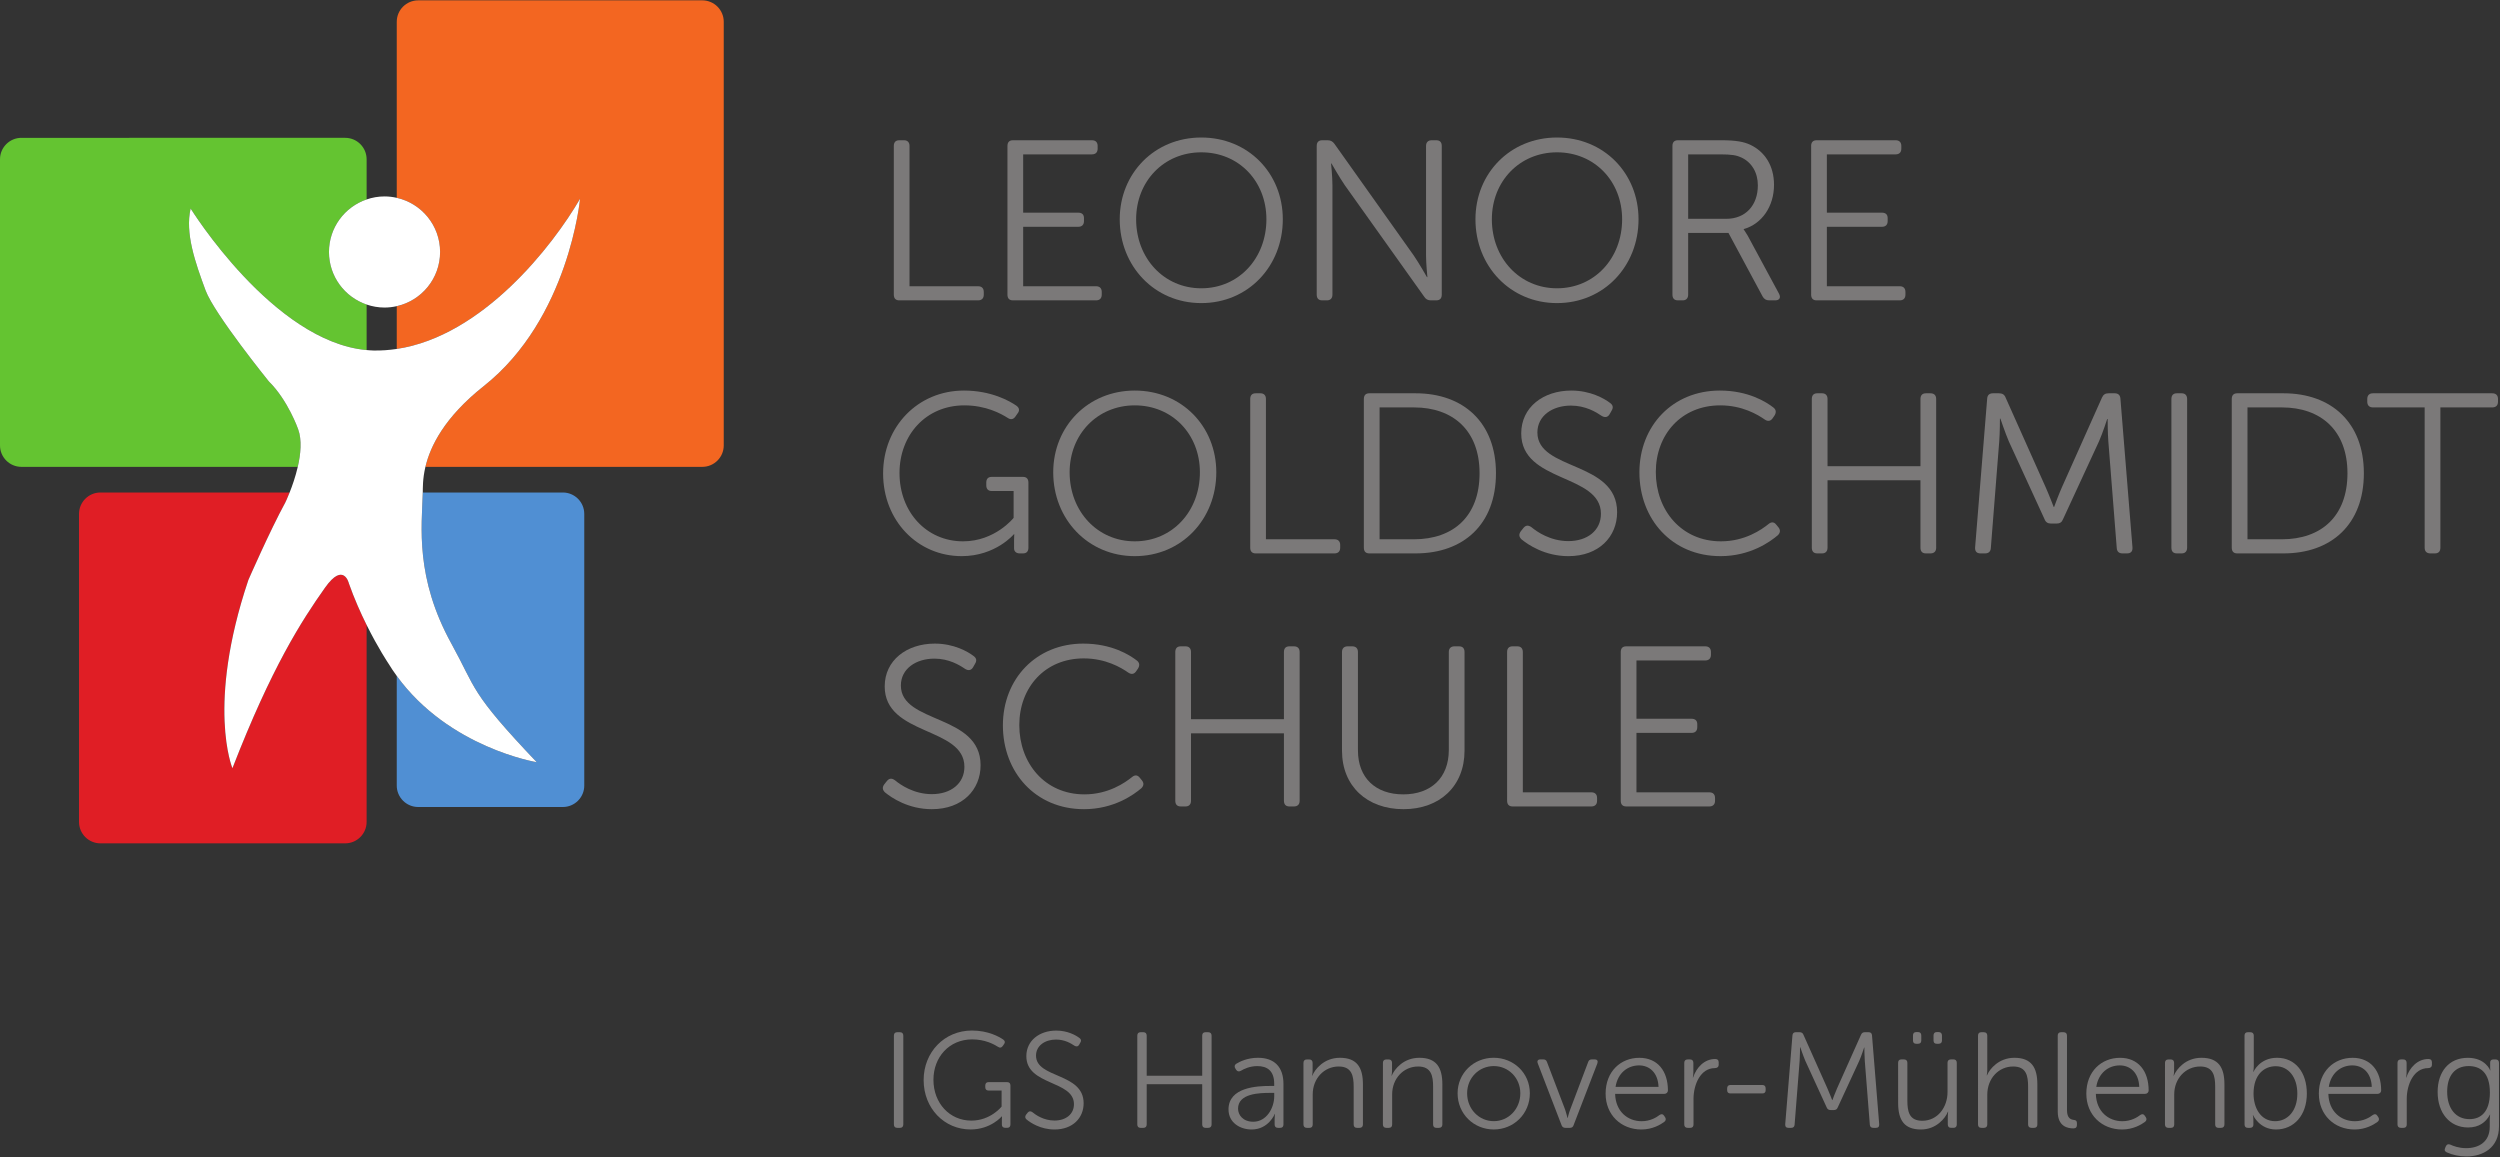 <?xml version="1.0" encoding="UTF-8" standalone="no"?>
<svg
   xmlns:dc="http://purl.org/dc/elements/1.1/"
   xmlns:cc="http://creativecommons.org/ns#"
   xmlns:rdf="http://www.w3.org/1999/02/22-rdf-syntax-ns#"
   xmlns:svg="http://www.w3.org/2000/svg"
   xmlns="http://www.w3.org/2000/svg"
   id="svg3810"
   version="1.1"
   viewBox="0 0 116.005 53.696"
   height="53.696mm"
   width="116.005mm">
  <rect x="0" y="0" width="116.005" height="53.696" fill="#333333" stroke="none"/>
  <defs
     id="defs3804" />
  <g
     transform="translate(-36.492,-71.336)"
     id="layer1">
    <g
       id="g3953"
       transform="matrix(0.247,0,0,-0.247,36.492,110.469)">
      <g
         id="g3955"
         transform="scale(0.1)">
        <path
           d="m 1679.14,1310.16 c 0,6.85 3.42,10.7 10.26,10.7 h 8.99 c 6.41,0 10.27,-3.85 10.27,-10.7 v -263.57 h 128.79 c 6.84,0 10.69,-3.85 10.69,-10.69 v -5.13 c 0,-6.85 -3.85,-10.7 -10.69,-10.7 H 1689.4 c -6.84,0 -10.26,3.85 -10.26,10.7 v 279.39"
           style="fill:#7b7979;fill-opacity:1;fill-rule:nonzero;stroke:none"
           id="path3957" />
        <path
           d="m 1892.62,1310.16 c 0,6.85 3.42,10.7 10.27,10.7 h 148.47 c 6.85,0 10.7,-3.85 10.7,-10.7 v -5.13 c 0,-6.85 -3.85,-10.7 -10.7,-10.7 H 1922.14 V 1184.8 h 103.54 c 6.86,0 10.7,-3.42 10.7,-10.27 v -5.56 c 0,-6.85 -3.84,-10.7 -10.7,-10.7 h -103.54 v -111.68 h 136.93 c 6.83,0 10.69,-3.85 10.69,-10.69 v -5.13 c 0,-6.85 -3.86,-10.7 -10.69,-10.7 h -156.18 c -6.85,0 -10.27,3.85 -10.27,10.7 v 279.39"
           style="fill:#7b7979;fill-opacity:1;fill-rule:nonzero;stroke:none"
           id="path3959" />
        <path
           d="m 2256.73,1042.74 c 70.59,0 122.37,56.49 122.37,129.65 0,71.46 -51.78,125.79 -122.37,125.79 -70.18,0 -122.37,-54.33 -122.37,-125.79 0,-73.16 52.19,-129.65 122.37,-129.65 z m 0,283.26 c 88.14,0 153.18,-67.18 153.18,-153.61 0,-88.14 -65.04,-157.46 -153.18,-157.46 -87.72,0 -153.18,69.32 -153.18,157.46 0,86.43 65.46,153.61 153.18,153.61"
           style="fill:#7b7979;fill-opacity:1;fill-rule:nonzero;stroke:none"
           id="path3961" />
        <path
           d="m 2473.62,1310.16 c 0,6.85 3.43,10.7 10.27,10.7 h 10.28 c 5.55,0 9.41,-2.14 12.83,-6.84 l 148.9,-209.66 c 10.27,-14.98 24.81,-40.65 24.81,-40.65 h 0.86 c 0,0 -2.57,24.82 -2.57,40.65 v 205.8 c 0,6.85 3.85,10.7 10.7,10.7 h 8.56 c 6.84,0 10.27,-3.85 10.27,-10.7 v -279.39 c 0,-6.85 -3.43,-10.7 -10.27,-10.7 h -10.28 c -5.55,0 -9.41,2.14 -12.4,6.84 l -149.33,209.66 c -10.27,14.98 -24.81,40.65 -24.81,40.65 h -0.86 c 0,0 2.57,-24.81 2.57,-40.65 v -205.8 c 0,-6.85 -3.85,-10.7 -10.27,-10.7 h -8.99 c -6.84,0 -10.27,3.85 -10.27,10.7 v 279.39"
           style="fill:#7b7979;fill-opacity:1;fill-rule:nonzero;stroke:none"
           id="path3963" />
        <path
           d="m 2925,1042.74 c 70.59,0 122.37,56.49 122.37,129.65 0,71.46 -51.78,125.79 -122.37,125.79 -70.17,0 -122.37,-54.33 -122.37,-125.79 0,-73.16 52.2,-129.65 122.37,-129.65 z m 0,283.26 c 88.14,0 153.18,-67.18 153.18,-153.61 0,-88.14 -65.04,-157.46 -153.18,-157.46 -87.72,0 -153.18,69.32 -153.18,157.46 0,86.43 65.46,153.61 153.18,153.61"
           style="fill:#7b7979;fill-opacity:1;fill-rule:nonzero;stroke:none"
           id="path3965" />
        <path
           d="m 3242.87,1173.25 c 36.37,0 59.47,25.24 59.47,62.89 0,23.96 -11.54,43.65 -31.66,52.63 -8.55,3.85 -17.54,5.56 -39.37,5.56 h -59.89 v -121.08 z m -100.98,136.91 c 0,6.85 3.43,10.7 10.27,10.7 h 81.29 c 28.26,0 42.8,-2.99 54.78,-8.56 26.95,-12.83 44.49,-38.93 44.49,-75.3 0,-40.65 -23.1,-73.59 -56.9,-83.01 v -0.85 c 0,0 2.98,-3.85 7.7,-11.98 l 58.62,-108.68 c 3.85,-7.28 0.85,-12.41 -7.28,-12.41 h -11.12 c -5.99,0 -9.85,2.57 -12.41,7.27 l -64.19,119.38 h -75.72 v -115.95 c 0,-6.85 -3.85,-10.7 -10.27,-10.7 h -8.99 c -6.84,0 -10.27,3.85 -10.27,10.7 v 279.39"
           style="fill:#7b7979;fill-opacity:1;fill-rule:nonzero;stroke:none"
           id="path3967" />
        <path
           d="m 3402.45,1310.16 c 0,6.85 3.42,10.7 10.27,10.7 h 148.47 c 6.84,0 10.69,-3.85 10.69,-10.7 v -5.13 c 0,-6.85 -3.85,-10.7 -10.69,-10.7 H 3431.98 V 1184.8 h 103.53 c 6.85,0 10.7,-3.42 10.7,-10.27 v -5.56 c 0,-6.85 -3.85,-10.7 -10.7,-10.7 h -103.53 v -111.68 h 136.91 c 6.85,0 10.7,-3.85 10.7,-10.69 v -5.13 c 0,-6.85 -3.85,-10.7 -10.7,-10.7 h -156.17 c -6.85,0 -10.27,3.85 -10.27,10.7 v 279.39"
           style="fill:#7b7979;fill-opacity:1;fill-rule:nonzero;stroke:none"
           id="path3969" />
        <path
           d="m 1810.91,850.617 c 51.35,0 86.01,-19.679 98.84,-28.664 5.57,-4.277 6,-9.414 1.71,-14.547 l -3.85,-5.562 c -3.84,-5.567 -8.98,-6.418 -14.54,-2.574 -12.84,8.136 -41.07,23.535 -81.3,23.535 -72.73,0 -121.94,-56.047 -121.94,-127.078 0,-73.586 50.92,-128.356 119.38,-128.356 60.33,0 94.99,44.067 94.99,44.067 v 50.488 h -41.08 c -6.84,0 -10.27,3.855 -10.27,10.699 v 5.133 c 0,6.844 3.43,10.699 10.27,10.699 h 58.61 c 6.85,0 10.27,-3.855 10.27,-10.699 V 555.379 c 0,-6.84 -3.42,-10.688 -10.27,-10.688 h -5.98 c -6.85,0 -10.7,3.848 -10.7,9.418 v 15.403 c 0,5.566 0.43,11.117 0.43,11.117 h -0.86 c 0,0 -34.23,-41.078 -97.98,-41.078 -82.58,0 -147.62,66.332 -147.62,155.324 0,87.711 65.04,155.742 151.89,155.742"
           style="fill:#7b7979;fill-opacity:1;fill-rule:nonzero;stroke:none"
           id="path3971" />
        <path
           d="m 2131.78,567.371 c 70.6,0 122.38,56.481 122.38,129.645 0,71.453 -51.78,125.789 -122.38,125.789 -70.17,0 -122.36,-54.336 -122.36,-125.789 0,-73.164 52.19,-129.645 122.36,-129.645 z m 0,283.246 c 88.15,0 153.19,-67.176 153.19,-153.601 0,-88.141 -65.04,-157.465 -153.19,-157.465 -87.71,0 -153.17,69.324 -153.17,157.465 0,86.425 65.46,153.601 153.17,153.601"
           style="fill:#7b7979;fill-opacity:1;fill-rule:nonzero;stroke:none"
           id="path3973" />
        <path
           d="m 2348.69,834.789 c 0,6.844 3.43,10.699 10.28,10.699 h 8.98 c 6.42,0 10.27,-3.855 10.27,-10.699 v -263.57 h 128.79 c 6.84,0 10.69,-3.848 10.69,-10.699 v -5.141 c 0,-6.84 -3.85,-10.688 -10.69,-10.688 h -148.04 c -6.85,0 -10.28,3.848 -10.28,10.688 v 279.41"
           style="fill:#7b7979;fill-opacity:1;fill-rule:nonzero;stroke:none"
           id="path3975" />
        <path
           d="m 2656.31,571.219 c 74.02,0 123.24,43.219 123.24,124.082 0,80.015 -49.64,123.652 -123.24,123.652 h -64.6 V 571.219 Z m -94.14,263.57 c 0,6.844 3.43,10.699 10.29,10.699 h 86.84 c 90.29,0 151.05,-55.203 151.05,-150.187 0,-95.84 -60.76,-150.61 -151.05,-150.61 h -86.84 c -6.86,0 -10.29,3.848 -10.29,10.688 v 279.41"
           style="fill:#7b7979;fill-opacity:1;fill-rule:nonzero;stroke:none"
           id="path3977" />
        <path
           d="m 2856.95,586.195 5.14,6.414 c 4.27,5.137 8.97,5.575 14.98,1.286 10.26,-8.555 35.5,-26.094 69.3,-26.094 35.94,0 61.18,20.101 61.18,51.34 0,75.734 -149.74,57.761 -149.74,151.039 0,49.203 41.5,80.437 94.13,80.437 35.94,0 62.04,-14.969 73.15,-23.527 5.15,-3.856 6,-8.563 2.58,-14.125 l -3.85,-6.848 c -3.85,-6.41 -9.41,-6.41 -14.98,-2.992 -10.7,7.273 -30.38,19.258 -57.76,19.258 -34.23,0 -62.9,-18.828 -62.9,-50.496 0,-72.309 149.76,-53.051 149.76,-149.746 0,-46.211 -34.23,-82.59 -91.57,-82.59 -44.07,0 -75.73,21.398 -88.14,31.668 -4.28,4.281 -5.56,8.98 -1.28,14.976"
           style="fill:#7b7979;fill-opacity:1;fill-rule:nonzero;stroke:none"
           id="path3979" />
        <path
           d="m 3230.89,850.617 c 53.48,0 87.28,-21.39 100.97,-32.09 5.14,-4.277 5.14,-9.414 1.72,-14.972 l -3.86,-5.563 c -3.84,-5.133 -8.98,-5.566 -14.55,-1.715 -12.83,8.985 -41.92,26.528 -83.43,26.528 -73.17,0 -121.08,-54.766 -121.08,-125.364 0,-71.453 47.91,-130.07 122.36,-130.07 44.93,0 76.17,21.82 89.43,32.516 5.13,4.289 10.26,4.289 14.55,-1.282 l 3.86,-4.71 c 4.27,-5.125 3.84,-10.266 -0.86,-14.973 -14.12,-11.981 -51.35,-39.371 -107.83,-39.371 -91.57,0 -152.32,69.75 -152.32,157.465 0,87.285 62.47,153.601 151.04,153.601"
           style="fill:#7b7979;fill-opacity:1;fill-rule:nonzero;stroke:none"
           id="path3981" />
        <path
           d="m 3403.71,834.789 c 0,6.844 3.43,10.699 10.28,10.699 h 8.98 c 6.42,0 10.27,-3.855 10.27,-10.699 V 708.566 h 174.57 v 126.223 c 0,6.844 3.43,10.699 10.27,10.699 h 8.55 c 6.85,0 10.7,-3.855 10.7,-10.699 v -279.41 c 0,-6.84 -3.85,-10.688 -10.7,-10.688 h -8.55 c -6.84,0 -10.27,3.848 -10.27,10.688 V 682.035 H 3433.24 V 555.379 c 0,-6.84 -3.85,-10.688 -10.27,-10.688 h -8.98 c -6.85,0 -10.28,3.848 -10.28,10.688 v 279.41"
           style="fill:#7b7979;fill-opacity:1;fill-rule:nonzero;stroke:none"
           id="path3983" />
        <path
           d="m 3733.16,835.648 c 0.42,6.411 4.28,9.84 10.69,9.84 h 11.56 c 6.41,0 10.26,-2.57 12.4,-8.136 l 75.31,-168.579 c 6.84,-15.402 14.97,-36.793 14.97,-36.793 h 0.86 c 0,0 7.7,21.391 14.54,36.793 l 75.31,168.579 c 2.56,5.566 5.99,8.136 12.41,8.136 h 11.55 c 6.42,0 10.26,-3.429 10.7,-9.84 l 22.67,-279.828 c 0.43,-7.281 -2.99,-11.129 -10.26,-11.129 h -8.57 c -6.41,0 -10.26,3.43 -10.69,9.84 l -15.83,200.672 c -1.28,16.262 -1.28,41.93 -1.28,41.93 h -0.86 c 0,0 -8.57,-26.524 -15.4,-41.93 l -67.61,-146.328 c -2.14,-5.566 -5.99,-8.129 -11.98,-8.129 h -10.26 c -6.42,0 -10.27,2.563 -12.41,8.129 l -67.18,146.328 c -6.42,14.977 -15.83,42.789 -15.83,42.789 h -0.85 c 0,0 0,-26.527 -1.29,-42.789 L 3740,554.531 c -0.42,-6.41 -4.28,-9.84 -10.7,-9.84 h -8.56 c -7.28,0 -10.69,3.848 -10.27,11.129 l 22.69,279.828"
           style="fill:#7b7979;fill-opacity:1;fill-rule:nonzero;stroke:none"
           id="path3985" />
        <path
           d="m 4079.25,834.789 c 0,6.844 3.43,10.699 10.29,10.699 h 8.97 c 6.43,0 10.28,-3.855 10.28,-10.699 v -279.41 c 0,-6.84 -3.85,-10.688 -10.28,-10.688 h -8.97 c -6.86,0 -10.29,3.848 -10.29,10.688 v 279.41"
           style="fill:#7b7979;fill-opacity:1;fill-rule:nonzero;stroke:none"
           id="path3987" />
        <path
           d="m 4286.77,571.219 c 74.02,0 123.23,43.219 123.23,124.082 0,80.015 -49.64,123.652 -123.23,123.652 h -64.61 V 571.219 Z m -94.14,263.57 c 0,6.844 3.43,10.699 10.28,10.699 h 86.85 c 90.29,0 151.04,-55.203 151.04,-150.187 0,-95.84 -60.75,-150.61 -151.04,-150.61 h -86.85 c -6.85,0 -10.28,3.848 -10.28,10.688 v 279.41"
           style="fill:#7b7979;fill-opacity:1;fill-rule:nonzero;stroke:none"
           id="path3989" />
        <path
           d="m 4555.02,818.953 h -97.12 c -6.85,0 -10.71,3.852 -10.71,10.699 v 5.137 c 0,6.844 3.86,10.699 10.71,10.699 h 224.2 c 6.85,0 10.7,-3.855 10.7,-10.699 v -5.137 c 0,-6.847 -3.85,-10.699 -10.7,-10.699 h -97.55 V 555.379 c 0,-6.84 -3.42,-10.688 -10.28,-10.688 h -8.55 c -6.85,0 -10.7,3.848 -10.7,10.688 v 263.574"
           style="fill:#7b7979;fill-opacity:1;fill-rule:nonzero;stroke:none"
           id="path3991" />
        <path
           d="m 1661.16,110.82 5.14,6.418 c 4.27,5.141 8.98,5.563 14.98,1.282 10.26,-8.551 35.5,-26.09 69.31,-26.09 35.94,0 61.18,20.101 61.18,51.34 0,75.742 -149.75,57.769 -149.75,151.031 0,49.211 41.5,80.437 94.13,80.437 35.94,0 62.04,-14.968 73.16,-23.527 5.14,-3.852 6,-8.551 2.57,-14.121 l -3.85,-6.84 c -3.85,-6.43 -9.41,-6.43 -14.98,-3 -10.69,7.281 -30.37,19.262 -57.75,19.262 -34.23,0 -62.9,-18.832 -62.9,-50.492 0,-72.309 149.75,-53.059 149.75,-149.75 0,-46.211 -34.22,-82.59 -91.56,-82.59 -44.07,0 -75.74,21.391 -88.14,31.672 -4.28,4.277 -5.57,8.976 -1.29,14.968"
           style="fill:#7b7979;fill-opacity:1;fill-rule:nonzero;stroke:none"
           id="path3993" />
        <path
           d="m 2035.09,375.238 c 53.49,0 87.29,-21.386 100.99,-32.078 5.13,-4.281 5.13,-9.422 1.7,-14.98 l -3.85,-5.551 c -3.85,-5.149 -8.98,-5.57 -14.54,-1.719 -12.84,8.981 -41.93,26.531 -83.44,26.531 -73.16,0 -121.08,-54.781 -121.08,-125.371 0,-71.449 47.92,-130.07 122.36,-130.07 44.93,0 76.16,21.82 89.44,32.52 5.12,4.269 10.26,4.269 14.54,-1.282 l 3.85,-4.718 c 4.27,-5.122 3.85,-10.258 -0.85,-14.969 -14.13,-11.981 -51.35,-39.371 -107.83,-39.371 -91.56,0 -152.32,69.75 -152.32,157.461 0,87.281 62.47,153.597 151.03,153.597"
           style="fill:#7b7979;fill-opacity:1;fill-rule:nonzero;stroke:none"
           id="path3995" />
        <path
           d="m 2207.93,359.41 c 0,6.852 3.42,10.711 10.27,10.711 h 8.98 c 6.43,0 10.28,-3.859 10.28,-10.711 V 233.199 h 174.57 V 359.41 c 0,6.852 3.43,10.711 10.27,10.711 h 8.56 c 6.84,0 10.69,-3.859 10.69,-10.711 V 80.012 c 0,-6.84 -3.85,-10.691 -10.69,-10.691 h -8.56 c -6.84,0 -10.27,3.852 -10.27,10.691 V 206.66 H 2237.46 V 80.012 c 0,-6.84 -3.85,-10.691 -10.28,-10.691 h -8.98 c -6.85,0 -10.27,3.852 -10.27,10.691 V 359.41"
           style="fill:#7b7979;fill-opacity:1;fill-rule:nonzero;stroke:none"
           id="path3997" />
        <path
           d="m 2521.1,359.41 c 0,6.852 3.86,10.711 10.7,10.711 h 8.56 c 6.85,0 10.7,-3.859 10.7,-10.711 V 174.578 c 0,-51.777 33.37,-82.578 85.14,-82.578 51.77,0 85.57,30.801 85.57,83.43 v 183.98 c 0,6.852 3.86,10.711 10.7,10.711 h 8.56 c 6.85,0 10.27,-3.859 10.27,-10.711 V 174.148 c 0,-66.75 -46.64,-109.968 -114.67,-109.968 -68.46,0 -115.53,43.218 -115.53,109.968 V 359.41"
           style="fill:#7b7979;fill-opacity:1;fill-rule:nonzero;stroke:none"
           id="path3999" />
        <path
           d="m 2831.29,359.41 c 0,6.852 3.42,10.711 10.27,10.711 h 8.98 c 6.43,0 10.28,-3.859 10.28,-10.711 V 95.852 h 128.78 c 6.85,0 10.7,-3.852 10.7,-10.703 v -5.137 c 0,-6.84 -3.85,-10.691 -10.7,-10.691 h -148.04 c -6.85,0 -10.27,3.852 -10.27,10.691 V 359.41"
           style="fill:#7b7979;fill-opacity:1;fill-rule:nonzero;stroke:none"
           id="path4001" />
        <path
           d="m 3044.77,359.41 c 0,6.852 3.43,10.711 10.28,10.711 h 148.47 c 6.84,0 10.7,-3.859 10.7,-10.711 v -5.121 c 0,-6.848 -3.86,-10.711 -10.7,-10.711 H 3074.3 V 234.051 h 103.54 c 6.84,0 10.7,-3.43 10.7,-10.27 v -5.562 c 0,-6.84 -3.86,-10.699 -10.7,-10.699 H 3074.3 V 95.852 h 136.92 c 6.84,0 10.69,-3.852 10.69,-10.703 v -5.137 c 0,-6.84 -3.85,-10.691 -10.69,-10.691 h -156.17 c -6.85,0 -10.28,3.852 -10.28,10.691 V 359.41"
           style="fill:#7b7979;fill-opacity:1;fill-rule:nonzero;stroke:none"
           id="path4003" />
        <path
           d="m 560.105,777.996 c 0,0 -18.976,54.359 -55.089,89.879 0,0 -102.45,126.605 -118.875,171.065 -19.493,52.75 -38.664,107.27 -28.028,153.67 0,0 155.133,-250.294 330.614,-265.895 v 85.505 c -41.106,14.02 -70.711,52.87 -70.711,98.72 0,45.85 29.605,84.7 70.711,98.72 v 75.43 c 0,22.26 -18.047,40.3 -40.293,40.3 H 40.301 c -22.258,0 -40.305,-18.04 -40.305,-40.3 V 747.582 c 0,-22.258 18.047,-40.297 40.305,-40.297 H 559.391 c 5.597,24.141 8.125,50.403 0.714,70.711"
           style="fill:#64c431;fill-opacity:1;fill-rule:nonzero;stroke:none"
           id="path4005" />
        <path
           d="M 1319.34,1583.66 H 785.652 c -22.257,0 -40.293,-18.04 -40.293,-40.3 V 1212.7 c 46.582,-10.47 81.414,-52.01 81.414,-101.76 0,-49.74 -34.832,-91.29 -81.414,-101.76 v -80.371 c 161.121,24.117 292.891,193.421 344.361,282.161 0,0 -20.86,-225.169 -180.728,-351.79 C 834.059,799.828 808.199,745.266 799.195,707.285 h 520.145 c 22.26,0 40.3,18.039 40.3,40.297 v 795.778 c 0,22.26 -18.04,40.3 -40.3,40.3"
           style="fill:#f36621;fill-opacity:1;fill-rule:nonzero;stroke:none"
           id="path4007" />
        <path
           d="M 610.613,480.328 C 566.637,418.23 510.105,330.531 436.648,141.102 c 0,0 -49.289,117.91 29.961,353.718 0,0 39.629,90.848 69.59,145.938 0,0 3.438,7.16 7.899,18.355 H 188.727 c -22.254,0 -40.293,-18.039 -40.293,-40.297 V 40.301 C 148.434,18.039 166.473,0 188.727,0 h 459.707 c 22.246,0 40.293,18.039 40.293,40.301 V 410.262 c -11.239,22.629 -23.114,49.238 -33.301,78.097 0,0 -9.754,41.469 -44.813,-8.031"
           style="fill:#e01e25;fill-opacity:1;fill-rule:nonzero;stroke:none"
           id="path4009" />
        <path
           d="m 848.102,374.98 c 47.296,-85.769 33.347,-89.16 160.198,-222.531 0,0 -164.991,26.93 -262.941,162.051 V 108.57 c 0,-22.25 18.036,-40.289 40.293,-40.289 h 271.678 c 22.26,0 40.29,18.039 40.29,40.289 v 510.246 c 0,22.258 -18.03,40.297 -40.29,40.297 H 794.242 c 0,-0.07 0,-0.164 -0.008,-0.23 C 792.293,595.07 779.598,499.23 848.102,374.98"
           style="fill:#508fd3;fill-opacity:1;fill-rule:nonzero;stroke:none"
           id="path4011" />
        <path
           d="m 908.992,859.18 c 159.868,126.621 180.728,351.79 180.728,351.79 -51.47,-88.74 -183.24,-258.044 -344.361,-282.161 -14.347,-2.145 -28.898,-3.262 -43.671,-2.946 -4.336,0.094 -8.653,0.465 -12.961,0.852 -175.481,15.601 -330.614,265.895 -330.614,265.895 -10.636,-46.4 8.535,-100.92 28.028,-153.67 16.425,-44.46 118.875,-171.065 118.875,-171.065 36.113,-35.52 55.089,-89.879 55.089,-89.879 7.411,-20.308 4.883,-46.57 -0.714,-70.711 -4.317,-18.64 -10.391,-35.875 -15.293,-48.172 -4.461,-11.195 -7.899,-18.355 -7.899,-18.355 -29.961,-55.09 -69.59,-145.938 -69.59,-145.938 -79.25,-235.808 -29.961,-353.718 -29.961,-353.718 73.457,189.429 129.989,277.128 173.965,339.226 35.059,49.5 44.813,8.031 44.813,8.031 10.187,-28.859 22.062,-55.468 33.301,-78.097 21.574,-43.442 40.742,-72 40.742,-72 5.039,-8.301 10.383,-16.172 15.89,-23.762 C 843.309,179.379 1008.3,152.449 1008.3,152.449 881.449,285.82 895.398,289.211 848.102,374.98 c -68.504,124.25 -55.809,220.09 -53.868,283.903 0.008,0.066 0.008,0.16 0.008,0.23 0.227,8.188 -0.504,25.125 4.953,48.172 9.004,37.981 34.864,92.543 109.797,151.895"
           style="fill:#ffffff;fill-opacity:1;fill-rule:nonzero;stroke:none"
           id="path4013" />
        <path
           d="m 618.016,1110.94 c 0,-45.85 29.605,-84.7 70.711,-98.72 10.578,-3.61 21.875,-5.66 33.671,-5.66 7.903,0 15.555,0.95 22.961,2.62 46.582,10.47 81.414,52.02 81.414,101.76 0,49.75 -34.832,91.29 -81.414,101.76 -7.406,1.67 -15.058,2.62 -22.961,2.62 -11.796,0 -23.093,-2.05 -33.671,-5.66 -41.106,-14.02 -70.711,-52.87 -70.711,-98.72"
           style="fill:#ffffff;fill-opacity:1;fill-rule:nonzero;stroke:none"
           id="path4015" />
      </g>
    </g>
    <g
       transform="matrix(0.978,0,0,0.978,16.925,15.043)"
       id="text4178"
       style="font-style:normal;font-weight:normal;font-size:6.455px;line-height:1.25;font-family:sans-serif;letter-spacing:0px;word-spacing:0px;fill:#7b7979;fill-opacity:1;stroke:none;stroke-width:0.161"
       aria-label="IGS Hannover-Mühlenberg">
      <path
         id="path65"
         style="font-style:normal;font-variant:normal;font-weight:normal;font-stretch:normal;font-family:'Museo Sans Rounded';-inkscape-font-specification:'Museo Sans Rounded';fill:#7b7979;fill-opacity:1;stroke-width:0.161"
         d="m 62.419,110.91 c 0,0.103 0.052,0.161 0.155,0.161 h 0.136 c 0.097,0 0.155,-0.058 0.155,-0.161 v -4.215 c 0,-0.103 -0.058,-0.161 -0.155,-0.161 h -0.136 c -0.103,0 -0.155,0.058 -0.155,0.161 z" />
      <path
         id="path67"
         style="font-style:normal;font-variant:normal;font-weight:normal;font-stretch:normal;font-family:'Museo Sans Rounded';-inkscape-font-specification:'Museo Sans Rounded';fill:#7b7979;fill-opacity:1;stroke-width:0.161"
         d="m 63.83,108.805 c 0,1.343 0.981,2.343 2.227,2.343 0.962,0 1.478,-0.62 1.478,-0.62 h 0.013 c 0,0 -0.006,0.084 -0.006,0.168 v 0.232 c 0,0.084 0.058,0.142 0.161,0.142 h 0.09 c 0.103,0 0.155,-0.058 0.155,-0.161 v -1.846 c 0,-0.103 -0.052,-0.161 -0.155,-0.161 h -0.884 c -0.103,0 -0.155,0.058 -0.155,0.161 v 0.077 c 0,0.103 0.052,0.161 0.155,0.161 h 0.62 v 0.762 c 0,0 -0.523,0.665 -1.433,0.665 -1.033,0 -1.801,-0.826 -1.801,-1.937 0,-1.072 0.742,-1.917 1.84,-1.917 0.607,0 1.033,0.232 1.227,0.355 0.084,0.058 0.161,0.045 0.219,-0.039 l 0.058,-0.084 c 0.065,-0.077 0.058,-0.155 -0.026,-0.219 -0.194,-0.136 -0.717,-0.433 -1.491,-0.433 -1.31,0 -2.292,1.026 -2.292,2.35 z" />
      <path
         id="path69"
         style="font-style:normal;font-variant:normal;font-weight:normal;font-stretch:normal;font-family:'Museo Sans Rounded';-inkscape-font-specification:'Museo Sans Rounded';fill:#7b7979;fill-opacity:1;stroke-width:0.161"
         d="m 68.71,110.671 c 0.187,0.155 0.665,0.478 1.33,0.478 0.865,0 1.381,-0.549 1.381,-1.246 0,-1.459 -2.259,-1.168 -2.259,-2.259 0,-0.478 0.433,-0.762 0.949,-0.762 0.413,0 0.71,0.181 0.871,0.29 0.084,0.052 0.168,0.052 0.226,-0.045 l 0.058,-0.103 c 0.052,-0.084 0.039,-0.155 -0.039,-0.213 -0.168,-0.129 -0.562,-0.355 -1.104,-0.355 -0.794,0 -1.42,0.471 -1.42,1.214 0,1.407 2.259,1.136 2.259,2.279 0,0.471 -0.381,0.775 -0.923,0.775 -0.51,0 -0.891,-0.265 -1.046,-0.394 -0.09,-0.065 -0.161,-0.058 -0.226,0.019 l -0.077,0.097 c -0.065,0.09 -0.045,0.161 0.019,0.226 z" />
      <path
         id="path71"
         style="font-style:normal;font-variant:normal;font-weight:normal;font-stretch:normal;font-family:'Museo Sans Rounded';-inkscape-font-specification:'Museo Sans Rounded';fill:#7b7979;fill-opacity:1;stroke-width:0.161"
         d="m 73.967,110.91 c 0,0.103 0.052,0.161 0.155,0.161 h 0.136 c 0.097,0 0.155,-0.058 0.155,-0.161 v -1.911 h 2.634 v 1.911 c 0,0.103 0.052,0.161 0.155,0.161 h 0.129 c 0.103,0 0.161,-0.058 0.161,-0.161 v -4.215 c 0,-0.103 -0.058,-0.161 -0.161,-0.161 h -0.129 c -0.103,0 -0.155,0.058 -0.155,0.161 v 1.904 h -2.634 v -1.904 c 0,-0.103 -0.058,-0.161 -0.155,-0.161 h -0.136 c -0.103,0 -0.155,0.058 -0.155,0.161 z" />
      <path
         id="path73"
         style="font-style:normal;font-variant:normal;font-weight:normal;font-stretch:normal;font-family:'Museo Sans Rounded';-inkscape-font-specification:'Museo Sans Rounded';fill:#7b7979;fill-opacity:1;stroke-width:0.161"
         d="m 78.295,110.2 c 0,0.626 0.549,0.949 1.097,0.949 0.807,0 1.104,-0.742 1.097,-0.742 h 0.013 c 0,0 -0.019,0.097 -0.019,0.245 v 0.258 c 0,0.11 0.058,0.161 0.161,0.161 h 0.103 c 0.103,0 0.155,-0.058 0.155,-0.161 v -1.917 c 0,-0.813 -0.433,-1.246 -1.207,-1.246 -0.504,0 -0.865,0.181 -1.033,0.284 -0.084,0.052 -0.097,0.136 -0.045,0.219 l 0.039,0.065 c 0.058,0.084 0.129,0.097 0.219,0.052 0.148,-0.09 0.426,-0.226 0.788,-0.226 0.458,0 0.8,0.213 0.8,0.839 v 0.103 h -0.187 c -0.626,0 -1.982,0.058 -1.982,1.117 z m 0.452,-0.039 c 0,-0.729 1.026,-0.749 1.536,-0.749 h 0.181 v 0.155 c 0,0.568 -0.368,1.214 -0.994,1.214 -0.484,0 -0.723,-0.316 -0.723,-0.62 z" />
      <path
         id="path75"
         style="font-style:normal;font-variant:normal;font-weight:normal;font-stretch:normal;font-family:'Museo Sans Rounded';-inkscape-font-specification:'Museo Sans Rounded';fill:#7b7979;fill-opacity:1;stroke-width:0.161"
         d="m 81.851,110.91 c 0,0.103 0.058,0.161 0.161,0.161 h 0.123 c 0.103,0 0.155,-0.058 0.155,-0.161 v -1.427 c 0,-0.755 0.542,-1.323 1.233,-1.323 0.626,0 0.71,0.452 0.71,0.962 v 1.788 c 0,0.103 0.052,0.161 0.155,0.161 h 0.123 c 0.103,0 0.161,-0.058 0.161,-0.161 v -1.904 c 0,-0.8 -0.284,-1.259 -1.091,-1.259 -0.762,0 -1.188,0.549 -1.31,0.846 h -0.013 c 0,0 0.026,-0.103 0.026,-0.232 v -0.374 c 0,-0.103 -0.058,-0.161 -0.155,-0.161 H 82.012 c -0.103,0 -0.161,0.058 -0.161,0.161 z" />
      <path
         id="path77"
         style="font-style:normal;font-variant:normal;font-weight:normal;font-stretch:normal;font-family:'Museo Sans Rounded';-inkscape-font-specification:'Museo Sans Rounded';fill:#7b7979;fill-opacity:1;stroke-width:0.161"
         d="m 85.62,110.91 c 0,0.103 0.058,0.161 0.161,0.161 h 0.123 c 0.103,0 0.155,-0.058 0.155,-0.161 v -1.427 c 0,-0.755 0.542,-1.323 1.233,-1.323 0.626,0 0.71,0.452 0.71,0.962 v 1.788 c 0,0.103 0.052,0.161 0.155,0.161 h 0.123 c 0.103,0 0.161,-0.058 0.161,-0.161 v -1.904 c 0,-0.8 -0.284,-1.259 -1.091,-1.259 -0.762,0 -1.188,0.549 -1.31,0.846 h -0.013 c 0,0 0.026,-0.103 0.026,-0.232 v -0.374 c 0,-0.103 -0.058,-0.161 -0.155,-0.161 h -0.116 c -0.103,0 -0.161,0.058 -0.161,0.161 z" />
      <path
         id="path79"
         style="font-style:normal;font-variant:normal;font-weight:normal;font-stretch:normal;font-family:'Museo Sans Rounded';-inkscape-font-specification:'Museo Sans Rounded';fill:#7b7979;fill-opacity:1;stroke-width:0.161"
         d="m 89.164,109.431 c 0,0.981 0.768,1.717 1.717,1.717 0.942,0 1.711,-0.736 1.711,-1.717 0,-0.962 -0.768,-1.685 -1.717,-1.685 -0.942,0 -1.711,0.723 -1.711,1.685 z m 0.452,0 c 0,-0.736 0.568,-1.291 1.265,-1.291 0.691,0 1.259,0.555 1.259,1.291 0,0.755 -0.568,1.323 -1.259,1.323 -0.697,0 -1.265,-0.568 -1.265,-1.323 z" />
      <path
         id="path81"
         style="font-style:normal;font-variant:normal;font-weight:normal;font-stretch:normal;font-family:'Museo Sans Rounded';-inkscape-font-specification:'Museo Sans Rounded';fill:#7b7979;fill-opacity:1;stroke-width:0.161"
         d="m 94.098,110.948 c 0.032,0.084 0.09,0.123 0.181,0.123 h 0.213 c 0.084,0 0.148,-0.039 0.174,-0.123 l 1.13,-2.937 c 0.039,-0.116 -0.006,-0.187 -0.129,-0.187 h -0.136 c -0.084,0 -0.148,0.039 -0.174,0.129 l -0.852,2.253 c -0.065,0.168 -0.116,0.394 -0.116,0.394 h -0.013 c 0,0 -0.052,-0.232 -0.11,-0.394 l -0.859,-2.253 c -0.026,-0.09 -0.09,-0.129 -0.174,-0.129 h -0.142 c -0.116,0 -0.168,0.071 -0.123,0.187 z" />
      <path
         id="path83"
         style="font-style:normal;font-variant:normal;font-weight:normal;font-stretch:normal;font-family:'Museo Sans Rounded';-inkscape-font-specification:'Museo Sans Rounded';fill:#7b7979;fill-opacity:1;stroke-width:0.161"
         d="m 96.187,109.451 c 0,1.001 0.729,1.698 1.698,1.698 0.523,0 0.91,-0.232 1.084,-0.361 0.077,-0.058 0.09,-0.136 0.045,-0.213 l -0.052,-0.077 c -0.052,-0.084 -0.123,-0.097 -0.213,-0.039 -0.148,0.116 -0.445,0.297 -0.852,0.297 -0.671,0 -1.239,-0.471 -1.259,-1.298 h 2.337 c 0.097,0 0.168,-0.071 0.168,-0.161 0,-0.923 -0.491,-1.549 -1.356,-1.549 -0.878,0 -1.601,0.639 -1.601,1.704 z m 0.471,-0.323 c 0.103,-0.658 0.575,-1.02 1.117,-1.02 0.484,0 0.897,0.336 0.923,1.02 z" />
      <path
         id="path85"
         style="font-style:normal;font-variant:normal;font-weight:normal;font-stretch:normal;font-family:'Museo Sans Rounded';-inkscape-font-specification:'Museo Sans Rounded';fill:#7b7979;fill-opacity:1;stroke-width:0.161"
         d="m 99.918,110.91 c 0,0.103 0.058,0.161 0.161,0.161 h 0.123 c 0.103,0 0.155,-0.058 0.155,-0.161 v -1.214 c 0,-0.678 0.329,-1.459 1.013,-1.459 0.11,0 0.181,-0.058 0.181,-0.161 v -0.116 c 0,-0.103 -0.052,-0.155 -0.168,-0.155 -0.516,0 -0.891,0.407 -1.046,0.878 h -0.013 c 0,0 0.026,-0.116 0.026,-0.258 v -0.439 c 0,-0.103 -0.058,-0.161 -0.155,-0.161 h -0.116 c -0.103,0 -0.161,0.058 -0.161,0.161 z" />
      <path
         id="path87"
         style="font-style:normal;font-variant:normal;font-weight:normal;font-stretch:normal;font-family:'Museo Sans Rounded';-inkscape-font-specification:'Museo Sans Rounded';fill:#7b7979;fill-opacity:1;stroke-width:0.161"
         d="m 102.108,109.438 h 1.517 c 0.103,0 0.155,-0.052 0.155,-0.155 v -0.084 c 0,-0.103 -0.052,-0.161 -0.155,-0.161 h -1.517 c -0.103,0 -0.155,0.058 -0.155,0.161 v 0.084 c 0,0.103 0.052,0.155 0.155,0.155 z" />
      <path
         id="path89"
         style="font-style:normal;font-variant:normal;font-weight:normal;font-stretch:normal;font-family:'Museo Sans Rounded';-inkscape-font-specification:'Museo Sans Rounded';fill:#7b7979;fill-opacity:1;stroke-width:0.161"
         d="m 104.708,110.903 c -0.006,0.11 0.045,0.168 0.155,0.168 h 0.129 c 0.097,0 0.155,-0.052 0.161,-0.148 l 0.239,-3.028 c 0.019,-0.245 0.019,-0.646 0.019,-0.646 h 0.013 c 0,0 0.142,0.42 0.239,0.646 l 1.013,2.208 c 0.032,0.084 0.09,0.123 0.187,0.123 h 0.155 c 0.09,0 0.148,-0.039 0.181,-0.123 l 1.02,-2.208 c 0.103,-0.232 0.232,-0.633 0.232,-0.633 h 0.013 c 0,0 0,0.387 0.019,0.633 l 0.239,3.028 c 0.006,0.097 0.065,0.148 0.161,0.148 h 0.129 c 0.11,0 0.161,-0.058 0.155,-0.168 l -0.342,-4.222 c -0.006,-0.097 -0.065,-0.148 -0.161,-0.148 h -0.174 c -0.097,0 -0.148,0.039 -0.187,0.123 l -1.136,2.543 c -0.103,0.232 -0.219,0.555 -0.219,0.555 h -0.013 c 0,0 -0.123,-0.323 -0.226,-0.555 l -1.136,-2.543 c -0.032,-0.084 -0.09,-0.123 -0.187,-0.123 h -0.174 c -0.097,0 -0.155,0.052 -0.161,0.148 z" />
      <path
         id="path91"
         style="font-style:normal;font-variant:normal;font-weight:normal;font-stretch:normal;font-family:'Museo Sans Rounded';-inkscape-font-specification:'Museo Sans Rounded';fill:#7b7979;fill-opacity:1;stroke-width:0.161"
         d="m 111.9,107.082 h 0.084 c 0.103,0 0.161,-0.052 0.161,-0.155 v -0.239 c 0,-0.103 -0.058,-0.161 -0.161,-0.161 h -0.084 c -0.103,0 -0.155,0.058 -0.155,0.161 v 0.239 c 0,0.103 0.052,0.155 0.155,0.155 z m -0.975,0 h 0.084 c 0.103,0 0.155,-0.052 0.155,-0.155 v -0.239 c 0,-0.103 -0.052,-0.161 -0.155,-0.161 h -0.084 c -0.103,0 -0.155,0.058 -0.155,0.161 v 0.239 c 0,0.103 0.052,0.155 0.155,0.155 z m -0.859,2.808 c 0,0.846 0.316,1.259 1.084,1.259 0.717,0 1.155,-0.529 1.278,-0.846 h 0.013 c 0,0 -0.019,0.103 -0.019,0.232 v 0.374 c 0,0.103 0.052,0.161 0.155,0.161 h 0.116 c 0.103,0 0.155,-0.058 0.155,-0.161 v -2.924 c 0,-0.103 -0.052,-0.161 -0.155,-0.161 h -0.123 c -0.103,0 -0.161,0.058 -0.161,0.161 v 1.394 c 0,0.704 -0.458,1.356 -1.201,1.356 -0.626,0 -0.704,-0.452 -0.704,-0.962 v -1.788 c 0,-0.103 -0.058,-0.161 -0.161,-0.161 h -0.123 c -0.103,0 -0.155,0.058 -0.155,0.161 z" />
      <path
         id="path93"
         style="font-style:normal;font-variant:normal;font-weight:normal;font-stretch:normal;font-family:'Museo Sans Rounded';-inkscape-font-specification:'Museo Sans Rounded';fill:#7b7979;fill-opacity:1;stroke-width:0.161"
         d="m 113.856,110.91 c 0,0.103 0.052,0.161 0.155,0.161 h 0.123 c 0.103,0 0.161,-0.058 0.161,-0.161 v -1.407 c 0,-0.781 0.542,-1.343 1.227,-1.343 0.633,0 0.71,0.452 0.71,0.962 v 1.788 c 0,0.103 0.058,0.161 0.161,0.161 h 0.123 c 0.103,0 0.155,-0.058 0.155,-0.161 v -1.904 c 0,-0.8 -0.284,-1.259 -1.091,-1.259 -0.736,0 -1.175,0.529 -1.298,0.833 h -0.013 c 0,0 0.026,-0.116 0.026,-0.265 v -1.62 c 0,-0.103 -0.058,-0.161 -0.161,-0.161 h -0.123 c -0.103,0 -0.155,0.058 -0.155,0.161 z" />
      <path
         id="path95"
         style="font-style:normal;font-variant:normal;font-weight:normal;font-stretch:normal;font-family:'Museo Sans Rounded';-inkscape-font-specification:'Museo Sans Rounded';fill:#7b7979;fill-opacity:1;stroke-width:0.161"
         d="m 117.639,110.303 c 0,0.71 0.478,0.794 0.742,0.794 0.123,0 0.168,-0.065 0.168,-0.161 v -0.097 c 0,-0.097 -0.058,-0.136 -0.136,-0.142 -0.142,-0.019 -0.336,-0.065 -0.336,-0.471 v -3.531 c 0,-0.103 -0.058,-0.161 -0.161,-0.161 h -0.123 c -0.103,0 -0.155,0.058 -0.155,0.161 z" />
      <path
         id="path97"
         style="font-style:normal;font-variant:normal;font-weight:normal;font-stretch:normal;font-family:'Museo Sans Rounded';-inkscape-font-specification:'Museo Sans Rounded';fill:#7b7979;fill-opacity:1;stroke-width:0.161"
         d="m 118.995,109.451 c 0,1.001 0.729,1.698 1.698,1.698 0.523,0 0.91,-0.232 1.084,-0.361 0.077,-0.058 0.09,-0.136 0.045,-0.213 l -0.052,-0.077 c -0.052,-0.084 -0.123,-0.097 -0.213,-0.039 -0.148,0.116 -0.445,0.297 -0.852,0.297 -0.671,0 -1.239,-0.471 -1.259,-1.298 h 2.337 c 0.097,0 0.168,-0.071 0.168,-0.161 0,-0.923 -0.491,-1.549 -1.356,-1.549 -0.878,0 -1.601,0.639 -1.601,1.704 z m 0.471,-0.323 c 0.103,-0.658 0.575,-1.02 1.117,-1.02 0.484,0 0.897,0.336 0.923,1.02 z" />
      <path
         id="path99"
         style="font-style:normal;font-variant:normal;font-weight:normal;font-stretch:normal;font-family:'Museo Sans Rounded';-inkscape-font-specification:'Museo Sans Rounded';fill:#7b7979;fill-opacity:1;stroke-width:0.161"
         d="m 122.726,110.91 c 0,0.103 0.058,0.161 0.161,0.161 h 0.123 c 0.103,0 0.155,-0.058 0.155,-0.161 v -1.427 c 0,-0.755 0.542,-1.323 1.233,-1.323 0.626,0 0.71,0.452 0.71,0.962 v 1.788 c 0,0.103 0.052,0.161 0.155,0.161 h 0.123 c 0.103,0 0.161,-0.058 0.161,-0.161 v -1.904 c 0,-0.8 -0.284,-1.259 -1.091,-1.259 -0.762,0 -1.188,0.549 -1.31,0.846 h -0.013 c 0,0 0.026,-0.103 0.026,-0.232 v -0.374 c 0,-0.103 -0.058,-0.161 -0.155,-0.161 h -0.116 c -0.103,0 -0.161,0.058 -0.161,0.161 z" />
      <path
         id="path101"
         style="font-style:normal;font-variant:normal;font-weight:normal;font-stretch:normal;font-family:'Museo Sans Rounded';-inkscape-font-specification:'Museo Sans Rounded';fill:#7b7979;fill-opacity:1;stroke-width:0.161"
         d="m 126.502,110.91 c 0,0.103 0.052,0.161 0.155,0.161 h 0.103 c 0.103,0 0.161,-0.058 0.161,-0.148 v -0.213 c 0,-0.142 -0.026,-0.239 -0.026,-0.239 h 0.013 c 0,0 0.297,0.678 1.084,0.678 0.852,0 1.465,-0.671 1.465,-1.704 0,-1.001 -0.542,-1.698 -1.414,-1.698 -0.833,0 -1.117,0.665 -1.117,0.665 h -0.013 c 0,0 0.026,-0.116 0.026,-0.265 v -1.452 c 0,-0.103 -0.058,-0.161 -0.161,-0.161 h -0.123 c -0.103,0 -0.155,0.058 -0.155,0.161 z m 0.426,-1.459 c 0,-0.917 0.51,-1.304 1.052,-1.304 0.6,0 1.026,0.51 1.026,1.304 0,0.826 -0.471,1.304 -1.052,1.304 -0.691,0 -1.026,-0.639 -1.026,-1.304 z" />
      <path
         id="path103"
         style="font-style:normal;font-variant:normal;font-weight:normal;font-stretch:normal;font-family:'Museo Sans Rounded';-inkscape-font-specification:'Museo Sans Rounded';fill:#7b7979;fill-opacity:1;stroke-width:0.161"
         d="m 130.027,109.451 c 0,1.001 0.729,1.698 1.698,1.698 0.523,0 0.91,-0.232 1.084,-0.361 0.077,-0.058 0.09,-0.136 0.045,-0.213 l -0.052,-0.077 c -0.052,-0.084 -0.123,-0.097 -0.213,-0.039 -0.148,0.116 -0.445,0.297 -0.852,0.297 -0.671,0 -1.239,-0.471 -1.259,-1.298 h 2.337 c 0.097,0 0.168,-0.071 0.168,-0.161 0,-0.923 -0.491,-1.549 -1.356,-1.549 -0.878,0 -1.601,0.639 -1.601,1.704 z m 0.471,-0.323 c 0.103,-0.658 0.575,-1.02 1.117,-1.02 0.484,0 0.897,0.336 0.923,1.02 z" />
      <path
         id="path105"
         style="font-style:normal;font-variant:normal;font-weight:normal;font-stretch:normal;font-family:'Museo Sans Rounded';-inkscape-font-specification:'Museo Sans Rounded';fill:#7b7979;fill-opacity:1;stroke-width:0.161"
         d="m 133.758,110.91 c 0,0.103 0.058,0.161 0.161,0.161 h 0.123 c 0.103,0 0.155,-0.058 0.155,-0.161 v -1.214 c 0,-0.678 0.329,-1.459 1.013,-1.459 0.11,0 0.181,-0.058 0.181,-0.161 v -0.116 c 0,-0.103 -0.052,-0.155 -0.168,-0.155 -0.516,0 -0.891,0.407 -1.046,0.878 h -0.013 c 0,0 0.026,-0.116 0.026,-0.258 v -0.439 c 0,-0.103 -0.058,-0.161 -0.155,-0.161 h -0.116 c -0.103,0 -0.161,0.058 -0.161,0.161 z" />
      <path
         id="path107"
         style="font-style:normal;font-variant:normal;font-weight:normal;font-stretch:normal;font-family:'Museo Sans Rounded';-inkscape-font-specification:'Museo Sans Rounded';fill:#7b7979;fill-opacity:1;stroke-width:0.161"
         d="m 136.057,111.936 -0.039,0.09 c -0.045,0.097 -0.019,0.161 0.077,0.207 0.271,0.123 0.6,0.194 0.936,0.194 0.775,0 1.543,-0.4 1.543,-1.433 v -3.008 c 0,-0.103 -0.058,-0.161 -0.161,-0.161 h -0.103 c -0.103,0 -0.155,0.058 -0.155,0.142 v 0.265 c 0,0.065 0.013,0.11 0.013,0.11 h -0.013 c 0,0 -0.219,-0.594 -1.059,-0.594 -0.904,0 -1.433,0.665 -1.433,1.62 0,1.001 0.575,1.685 1.446,1.685 0.51,0 0.839,-0.239 1.033,-0.607 h 0.013 c 0,0 -0.019,0.11 -0.019,0.232 v 0.336 c 0,0.723 -0.516,1.02 -1.117,1.02 -0.361,0 -0.613,-0.103 -0.755,-0.168 -0.103,-0.039 -0.161,-0.013 -0.207,0.071 z m 1.117,-1.278 c -0.639,0 -1.059,-0.491 -1.059,-1.304 0,-0.749 0.361,-1.214 1.02,-1.214 0.542,0 1.007,0.297 1.007,1.259 0,0.942 -0.452,1.259 -0.968,1.259 z" />
    </g>
  </g>
</svg>

